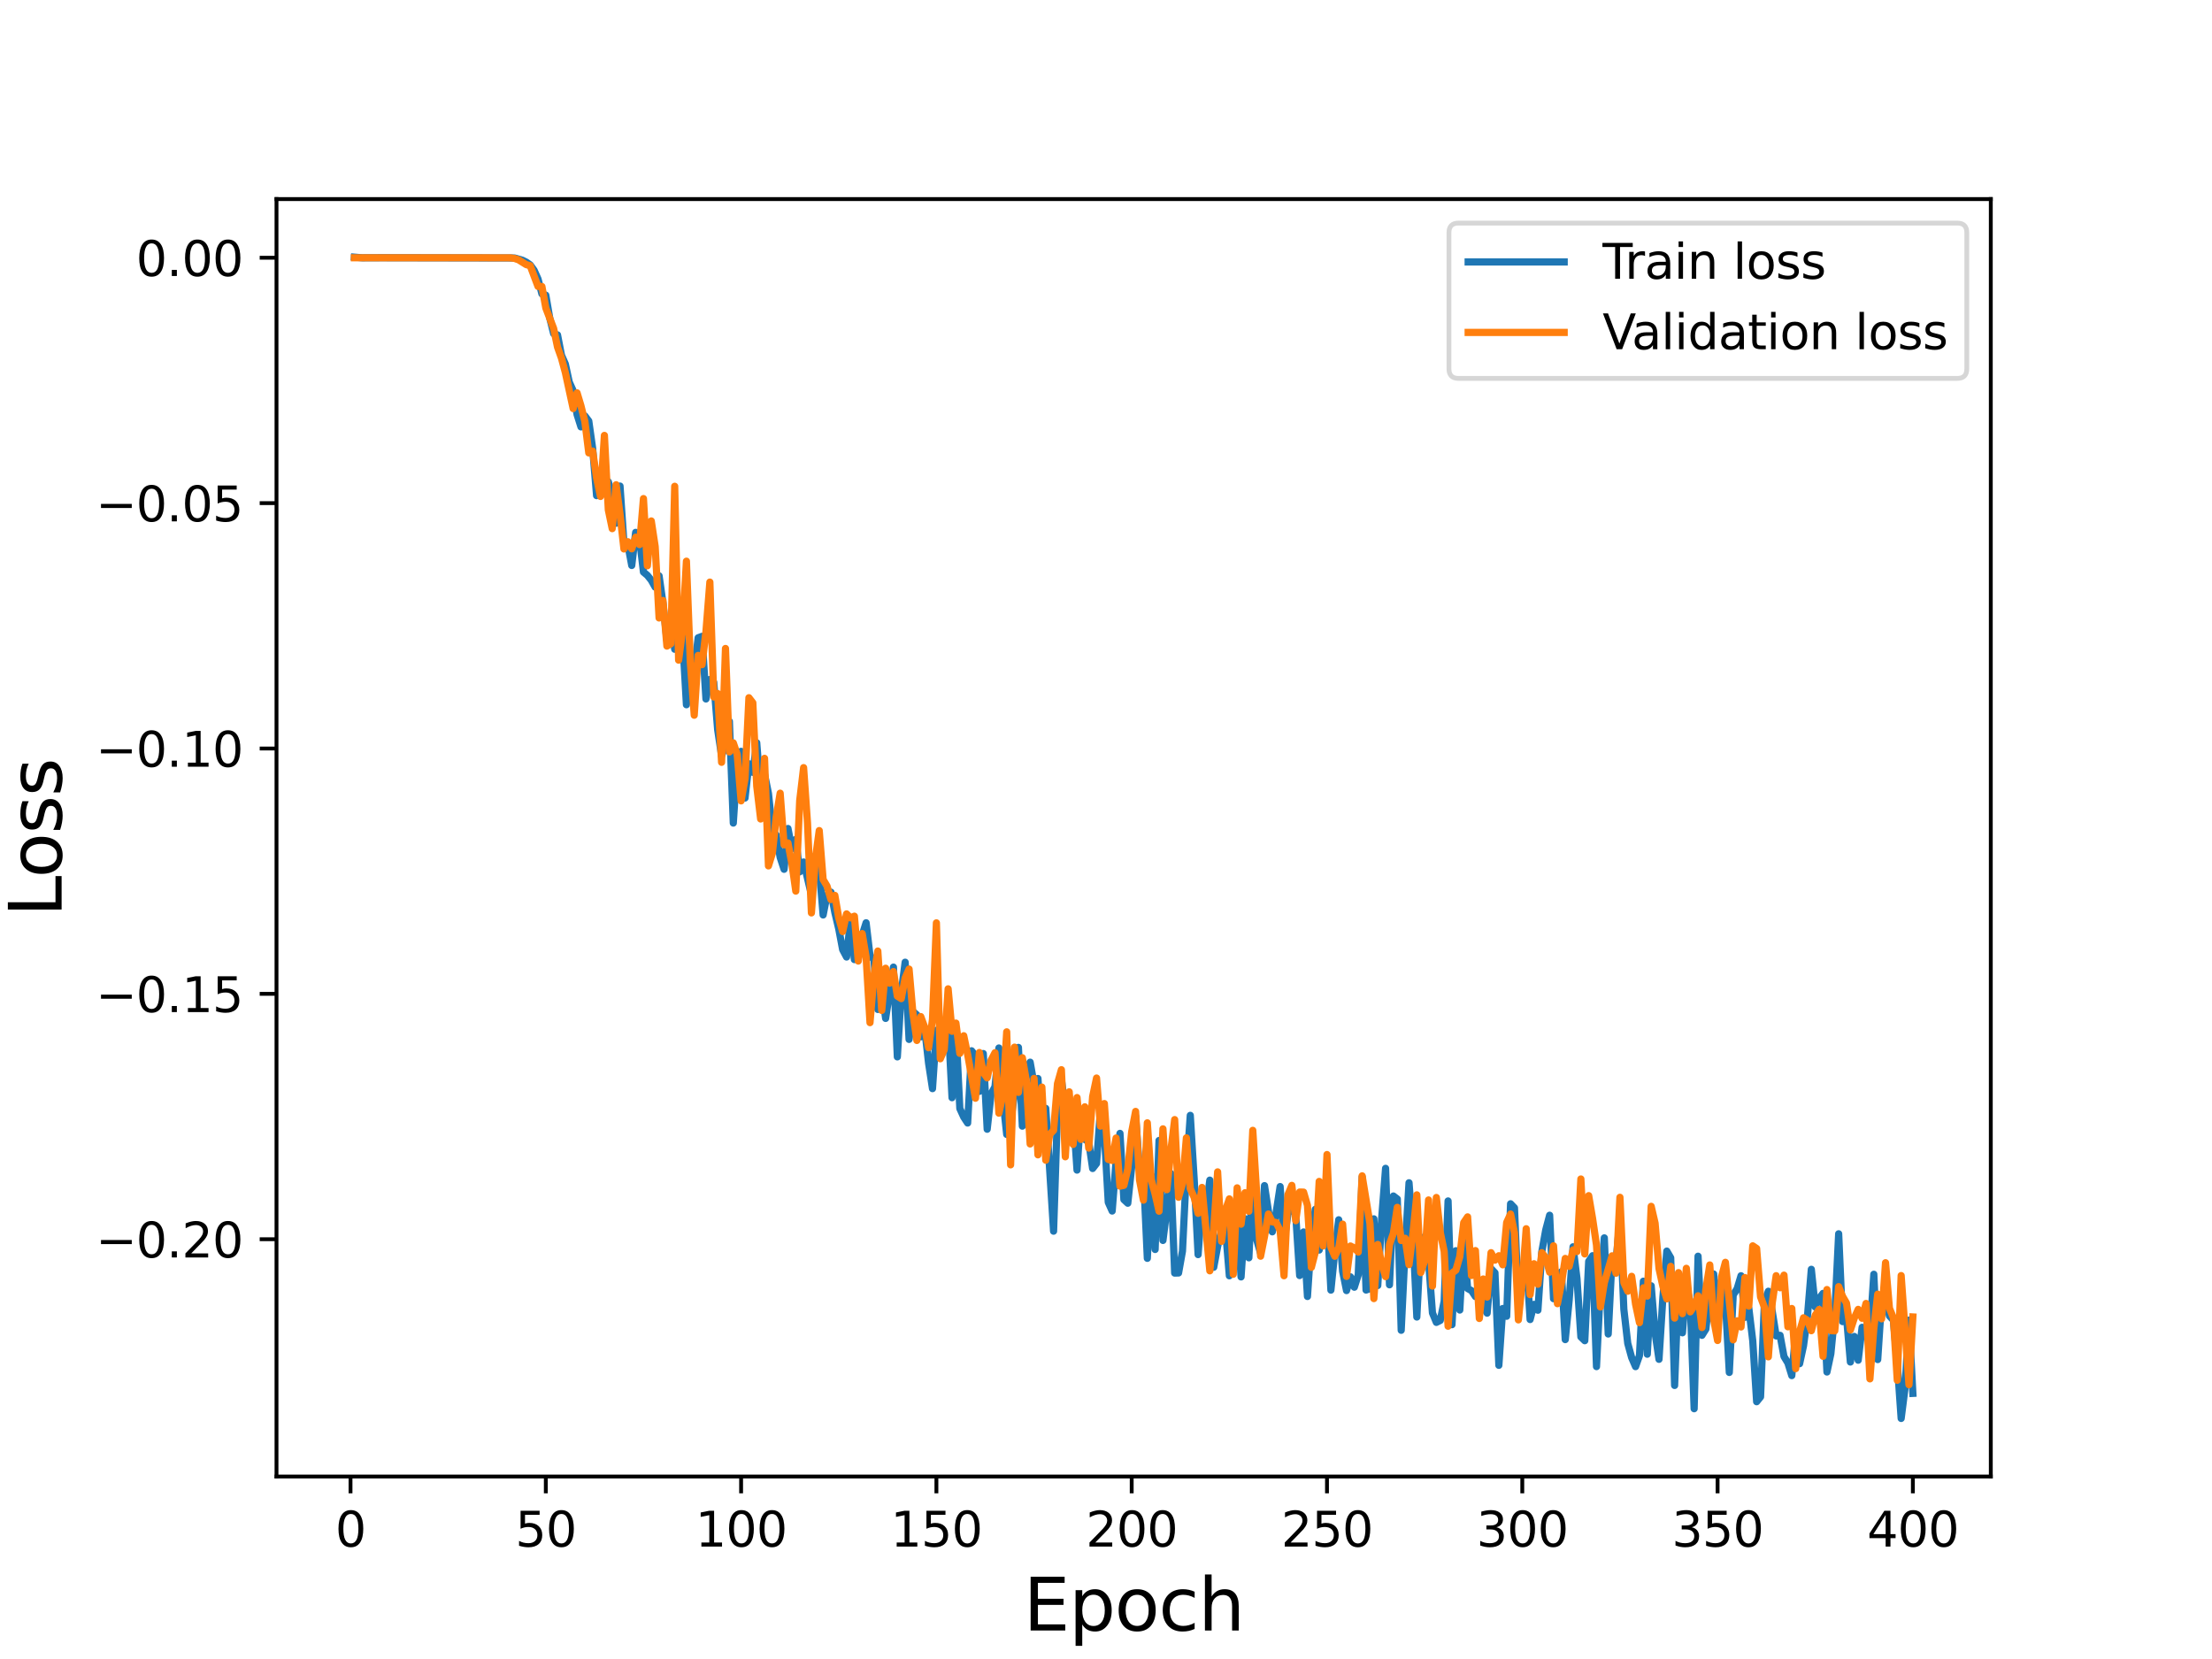 <?xml version="1.0" encoding="utf-8" standalone="no"?>
<!DOCTYPE svg PUBLIC "-//W3C//DTD SVG 1.1//EN"
  "http://www.w3.org/Graphics/SVG/1.1/DTD/svg11.dtd">
<svg height="345.6pt" version="1.1" viewBox="0 0 460.8 345.6" width="460.8pt" xmlns="http://www.w3.org/2000/svg" xmlns:xlink="http://www.w3.org/1999/xlink">
 <defs>
  <style type="text/css">*{stroke-linecap:butt;stroke-linejoin:round;}</style>
 </defs>
 <g id="figure_1">
  <g id="patch_1">
   <path d="M 0 345.6 
L 460.8 345.6 
L 460.8 0 
L 0 0 
z
" style="fill:#ffffff;"/>
  </g>
  <g id="axes_1">
   <g id="patch_2">
    <path d="M 57.6 307.584 
L 414.72 307.584 
L 414.72 41.472 
L 57.6 41.472 
z
" style="fill:#ffffff;"/>
   </g>
   <g id="matplotlib.axis_1">
    <g id="xtick_1">
     <g id="line2d_1">
      <defs>
       <path d="M 0 0 
L 0 3.5 
" id="m8d04abd53a" style="stroke:#000000;stroke-width:0.8;"/>
      </defs>
      <g>
       <use style="stroke:#000000;stroke-width:0.8;" x="73.019" xlink:href="#m8d04abd53a" y="307.584"/>
      </g>
     </g>
     <g id="text_1">
      <!-- 0 -->
      <g transform="translate(69.838 322.182)scale(0.1 -0.1)">
       <defs>
        <path d="M 2034 4250 
Q 1547 4250 1301 3770 
Q 1056 3291 1056 2328 
Q 1056 1369 1301 889 
Q 1547 409 2034 409 
Q 2525 409 2770 889 
Q 3016 1369 3016 2328 
Q 3016 3291 2770 3770 
Q 2525 4250 2034 4250 
z
M 2034 4750 
Q 2819 4750 3233 4129 
Q 3647 3509 3647 2328 
Q 3647 1150 3233 529 
Q 2819 -91 2034 -91 
Q 1250 -91 836 529 
Q 422 1150 422 2328 
Q 422 3509 836 4129 
Q 1250 4750 2034 4750 
z
" id="DejaVuSans-30" transform="scale(0.016)"/>
       </defs>
       <use xlink:href="#DejaVuSans-30"/>
      </g>
     </g>
    </g>
    <g id="xtick_2">
     <g id="line2d_2">
      <g>
       <use style="stroke:#000000;stroke-width:0.8;" x="113.703" xlink:href="#m8d04abd53a" y="307.584"/>
      </g>
     </g>
     <g id="text_2">
      <!-- 50 -->
      <g transform="translate(107.34 322.182)scale(0.1 -0.1)">
       <defs>
        <path d="M 691 4666 
L 3169 4666 
L 3169 4134 
L 1269 4134 
L 1269 2991 
Q 1406 3038 1543 3061 
Q 1681 3084 1819 3084 
Q 2600 3084 3056 2656 
Q 3513 2228 3513 1497 
Q 3513 744 3044 326 
Q 2575 -91 1722 -91 
Q 1428 -91 1123 -41 
Q 819 9 494 109 
L 494 744 
Q 775 591 1075 516 
Q 1375 441 1709 441 
Q 2250 441 2565 725 
Q 2881 1009 2881 1497 
Q 2881 1984 2565 2268 
Q 2250 2553 1709 2553 
Q 1456 2553 1204 2497 
Q 953 2441 691 2322 
L 691 4666 
z
" id="DejaVuSans-35" transform="scale(0.016)"/>
       </defs>
       <use xlink:href="#DejaVuSans-35"/>
       <use x="63.623" xlink:href="#DejaVuSans-30"/>
      </g>
     </g>
    </g>
    <g id="xtick_3">
     <g id="line2d_3">
      <g>
       <use style="stroke:#000000;stroke-width:0.8;" x="154.386" xlink:href="#m8d04abd53a" y="307.584"/>
      </g>
     </g>
     <g id="text_3">
      <!-- 100 -->
      <g transform="translate(144.842 322.182)scale(0.1 -0.1)">
       <defs>
        <path d="M 794 531 
L 1825 531 
L 1825 4091 
L 703 3866 
L 703 4441 
L 1819 4666 
L 2450 4666 
L 2450 531 
L 3481 531 
L 3481 0 
L 794 0 
L 794 531 
z
" id="DejaVuSans-31" transform="scale(0.016)"/>
       </defs>
       <use xlink:href="#DejaVuSans-31"/>
       <use x="63.623" xlink:href="#DejaVuSans-30"/>
       <use x="127.246" xlink:href="#DejaVuSans-30"/>
      </g>
     </g>
    </g>
    <g id="xtick_4">
     <g id="line2d_4">
      <g>
       <use style="stroke:#000000;stroke-width:0.8;" x="195.07" xlink:href="#m8d04abd53a" y="307.584"/>
      </g>
     </g>
     <g id="text_4">
      <!-- 150 -->
      <g transform="translate(185.526 322.182)scale(0.1 -0.1)">
       <use xlink:href="#DejaVuSans-31"/>
       <use x="63.623" xlink:href="#DejaVuSans-35"/>
       <use x="127.246" xlink:href="#DejaVuSans-30"/>
      </g>
     </g>
    </g>
    <g id="xtick_5">
     <g id="line2d_5">
      <g>
       <use style="stroke:#000000;stroke-width:0.8;" x="235.753" xlink:href="#m8d04abd53a" y="307.584"/>
      </g>
     </g>
     <g id="text_5">
      <!-- 200 -->
      <g transform="translate(226.209 322.182)scale(0.1 -0.1)">
       <defs>
        <path d="M 1228 531 
L 3431 531 
L 3431 0 
L 469 0 
L 469 531 
Q 828 903 1448 1529 
Q 2069 2156 2228 2338 
Q 2531 2678 2651 2914 
Q 2772 3150 2772 3378 
Q 2772 3750 2511 3984 
Q 2250 4219 1831 4219 
Q 1534 4219 1204 4116 
Q 875 4013 500 3803 
L 500 4441 
Q 881 4594 1212 4672 
Q 1544 4750 1819 4750 
Q 2544 4750 2975 4387 
Q 3406 4025 3406 3419 
Q 3406 3131 3298 2873 
Q 3191 2616 2906 2266 
Q 2828 2175 2409 1742 
Q 1991 1309 1228 531 
z
" id="DejaVuSans-32" transform="scale(0.016)"/>
       </defs>
       <use xlink:href="#DejaVuSans-32"/>
       <use x="63.623" xlink:href="#DejaVuSans-30"/>
       <use x="127.246" xlink:href="#DejaVuSans-30"/>
      </g>
     </g>
    </g>
    <g id="xtick_6">
     <g id="line2d_6">
      <g>
       <use style="stroke:#000000;stroke-width:0.8;" x="276.437" xlink:href="#m8d04abd53a" y="307.584"/>
      </g>
     </g>
     <g id="text_6">
      <!-- 250 -->
      <g transform="translate(266.893 322.182)scale(0.1 -0.1)">
       <use xlink:href="#DejaVuSans-32"/>
       <use x="63.623" xlink:href="#DejaVuSans-35"/>
       <use x="127.246" xlink:href="#DejaVuSans-30"/>
      </g>
     </g>
    </g>
    <g id="xtick_7">
     <g id="line2d_7">
      <g>
       <use style="stroke:#000000;stroke-width:0.8;" x="317.12" xlink:href="#m8d04abd53a" y="307.584"/>
      </g>
     </g>
     <g id="text_7">
      <!-- 300 -->
      <g transform="translate(307.576 322.182)scale(0.1 -0.1)">
       <defs>
        <path d="M 2597 2516 
Q 3050 2419 3304 2112 
Q 3559 1806 3559 1356 
Q 3559 666 3084 287 
Q 2609 -91 1734 -91 
Q 1441 -91 1130 -33 
Q 819 25 488 141 
L 488 750 
Q 750 597 1062 519 
Q 1375 441 1716 441 
Q 2309 441 2620 675 
Q 2931 909 2931 1356 
Q 2931 1769 2642 2001 
Q 2353 2234 1838 2234 
L 1294 2234 
L 1294 2753 
L 1863 2753 
Q 2328 2753 2575 2939 
Q 2822 3125 2822 3475 
Q 2822 3834 2567 4026 
Q 2313 4219 1838 4219 
Q 1578 4219 1281 4162 
Q 984 4106 628 3988 
L 628 4550 
Q 988 4650 1302 4700 
Q 1616 4750 1894 4750 
Q 2613 4750 3031 4423 
Q 3450 4097 3450 3541 
Q 3450 3153 3228 2886 
Q 3006 2619 2597 2516 
z
" id="DejaVuSans-33" transform="scale(0.016)"/>
       </defs>
       <use xlink:href="#DejaVuSans-33"/>
       <use x="63.623" xlink:href="#DejaVuSans-30"/>
       <use x="127.246" xlink:href="#DejaVuSans-30"/>
      </g>
     </g>
    </g>
    <g id="xtick_8">
     <g id="line2d_8">
      <g>
       <use style="stroke:#000000;stroke-width:0.8;" x="357.804" xlink:href="#m8d04abd53a" y="307.584"/>
      </g>
     </g>
     <g id="text_8">
      <!-- 350 -->
      <g transform="translate(348.26 322.182)scale(0.1 -0.1)">
       <use xlink:href="#DejaVuSans-33"/>
       <use x="63.623" xlink:href="#DejaVuSans-35"/>
       <use x="127.246" xlink:href="#DejaVuSans-30"/>
      </g>
     </g>
    </g>
    <g id="xtick_9">
     <g id="line2d_9">
      <g>
       <use style="stroke:#000000;stroke-width:0.8;" x="398.487" xlink:href="#m8d04abd53a" y="307.584"/>
      </g>
     </g>
     <g id="text_9">
      <!-- 400 -->
      <g transform="translate(388.944 322.182)scale(0.1 -0.1)">
       <defs>
        <path d="M 2419 4116 
L 825 1625 
L 2419 1625 
L 2419 4116 
z
M 2253 4666 
L 3047 4666 
L 3047 1625 
L 3713 1625 
L 3713 1100 
L 3047 1100 
L 3047 0 
L 2419 0 
L 2419 1100 
L 313 1100 
L 313 1709 
L 2253 4666 
z
" id="DejaVuSans-34" transform="scale(0.016)"/>
       </defs>
       <use xlink:href="#DejaVuSans-34"/>
       <use x="63.623" xlink:href="#DejaVuSans-30"/>
       <use x="127.246" xlink:href="#DejaVuSans-30"/>
      </g>
     </g>
    </g>
    <g id="text_10">
     <!-- Epoch -->
     <g transform="translate(213.194 339.66)scale(0.15 -0.15)">
      <defs>
       <path d="M 628 4666 
L 3578 4666 
L 3578 4134 
L 1259 4134 
L 1259 2753 
L 3481 2753 
L 3481 2222 
L 1259 2222 
L 1259 531 
L 3634 531 
L 3634 0 
L 628 0 
L 628 4666 
z
" id="DejaVuSans-45" transform="scale(0.016)"/>
       <path d="M 1159 525 
L 1159 -1331 
L 581 -1331 
L 581 3500 
L 1159 3500 
L 1159 2969 
Q 1341 3281 1617 3432 
Q 1894 3584 2278 3584 
Q 2916 3584 3314 3078 
Q 3713 2572 3713 1747 
Q 3713 922 3314 415 
Q 2916 -91 2278 -91 
Q 1894 -91 1617 61 
Q 1341 213 1159 525 
z
M 3116 1747 
Q 3116 2381 2855 2742 
Q 2594 3103 2138 3103 
Q 1681 3103 1420 2742 
Q 1159 2381 1159 1747 
Q 1159 1113 1420 752 
Q 1681 391 2138 391 
Q 2594 391 2855 752 
Q 3116 1113 3116 1747 
z
" id="DejaVuSans-70" transform="scale(0.016)"/>
       <path d="M 1959 3097 
Q 1497 3097 1228 2736 
Q 959 2375 959 1747 
Q 959 1119 1226 758 
Q 1494 397 1959 397 
Q 2419 397 2687 759 
Q 2956 1122 2956 1747 
Q 2956 2369 2687 2733 
Q 2419 3097 1959 3097 
z
M 1959 3584 
Q 2709 3584 3137 3096 
Q 3566 2609 3566 1747 
Q 3566 888 3137 398 
Q 2709 -91 1959 -91 
Q 1206 -91 779 398 
Q 353 888 353 1747 
Q 353 2609 779 3096 
Q 1206 3584 1959 3584 
z
" id="DejaVuSans-6f" transform="scale(0.016)"/>
       <path d="M 3122 3366 
L 3122 2828 
Q 2878 2963 2633 3030 
Q 2388 3097 2138 3097 
Q 1578 3097 1268 2742 
Q 959 2388 959 1747 
Q 959 1106 1268 751 
Q 1578 397 2138 397 
Q 2388 397 2633 464 
Q 2878 531 3122 666 
L 3122 134 
Q 2881 22 2623 -34 
Q 2366 -91 2075 -91 
Q 1284 -91 818 406 
Q 353 903 353 1747 
Q 353 2603 823 3093 
Q 1294 3584 2113 3584 
Q 2378 3584 2631 3529 
Q 2884 3475 3122 3366 
z
" id="DejaVuSans-63" transform="scale(0.016)"/>
       <path d="M 3513 2113 
L 3513 0 
L 2938 0 
L 2938 2094 
Q 2938 2591 2744 2837 
Q 2550 3084 2163 3084 
Q 1697 3084 1428 2787 
Q 1159 2491 1159 1978 
L 1159 0 
L 581 0 
L 581 4863 
L 1159 4863 
L 1159 2956 
Q 1366 3272 1645 3428 
Q 1925 3584 2291 3584 
Q 2894 3584 3203 3211 
Q 3513 2838 3513 2113 
z
" id="DejaVuSans-68" transform="scale(0.016)"/>
      </defs>
      <use xlink:href="#DejaVuSans-45"/>
      <use x="63.184" xlink:href="#DejaVuSans-70"/>
      <use x="126.66" xlink:href="#DejaVuSans-6f"/>
      <use x="187.842" xlink:href="#DejaVuSans-63"/>
      <use x="242.822" xlink:href="#DejaVuSans-68"/>
     </g>
    </g>
   </g>
   <g id="matplotlib.axis_2">
    <g id="ytick_1">
     <g id="line2d_10">
      <defs>
       <path d="M 0 0 
L -3.5 0 
" id="m7dd16be749" style="stroke:#000000;stroke-width:0.8;"/>
      </defs>
      <g>
       <use style="stroke:#000000;stroke-width:0.8;" x="57.6" xlink:href="#m7dd16be749" y="258.153"/>
      </g>
     </g>
     <g id="text_11">
      <!-- −0.20 -->
      <g transform="translate(19.955 261.953)scale(0.1 -0.1)">
       <defs>
        <path d="M 678 2272 
L 4684 2272 
L 4684 1741 
L 678 1741 
L 678 2272 
z
" id="DejaVuSans-2212" transform="scale(0.016)"/>
        <path d="M 684 794 
L 1344 794 
L 1344 0 
L 684 0 
L 684 794 
z
" id="DejaVuSans-2e" transform="scale(0.016)"/>
       </defs>
       <use xlink:href="#DejaVuSans-2212"/>
       <use x="83.789" xlink:href="#DejaVuSans-30"/>
       <use x="147.412" xlink:href="#DejaVuSans-2e"/>
       <use x="179.199" xlink:href="#DejaVuSans-32"/>
       <use x="242.822" xlink:href="#DejaVuSans-30"/>
      </g>
     </g>
    </g>
    <g id="ytick_2">
     <g id="line2d_11">
      <g>
       <use style="stroke:#000000;stroke-width:0.8;" x="57.6" xlink:href="#m7dd16be749" y="207.039"/>
      </g>
     </g>
     <g id="text_12">
      <!-- −0.15 -->
      <g transform="translate(19.955 210.838)scale(0.1 -0.1)">
       <use xlink:href="#DejaVuSans-2212"/>
       <use x="83.789" xlink:href="#DejaVuSans-30"/>
       <use x="147.412" xlink:href="#DejaVuSans-2e"/>
       <use x="179.199" xlink:href="#DejaVuSans-31"/>
       <use x="242.822" xlink:href="#DejaVuSans-35"/>
      </g>
     </g>
    </g>
    <g id="ytick_3">
     <g id="line2d_12">
      <g>
       <use style="stroke:#000000;stroke-width:0.8;" x="57.6" xlink:href="#m7dd16be749" y="155.925"/>
      </g>
     </g>
     <g id="text_13">
      <!-- −0.10 -->
      <g transform="translate(19.955 159.724)scale(0.1 -0.1)">
       <use xlink:href="#DejaVuSans-2212"/>
       <use x="83.789" xlink:href="#DejaVuSans-30"/>
       <use x="147.412" xlink:href="#DejaVuSans-2e"/>
       <use x="179.199" xlink:href="#DejaVuSans-31"/>
       <use x="242.822" xlink:href="#DejaVuSans-30"/>
      </g>
     </g>
    </g>
    <g id="ytick_4">
     <g id="line2d_13">
      <g>
       <use style="stroke:#000000;stroke-width:0.8;" x="57.6" xlink:href="#m7dd16be749" y="104.81"/>
      </g>
     </g>
     <g id="text_14">
      <!-- −0.05 -->
      <g transform="translate(19.955 108.61)scale(0.1 -0.1)">
       <use xlink:href="#DejaVuSans-2212"/>
       <use x="83.789" xlink:href="#DejaVuSans-30"/>
       <use x="147.412" xlink:href="#DejaVuSans-2e"/>
       <use x="179.199" xlink:href="#DejaVuSans-30"/>
       <use x="242.822" xlink:href="#DejaVuSans-35"/>
      </g>
     </g>
    </g>
    <g id="ytick_5">
     <g id="line2d_14">
      <g>
       <use style="stroke:#000000;stroke-width:0.8;" x="57.6" xlink:href="#m7dd16be749" y="53.696"/>
      </g>
     </g>
     <g id="text_15">
      <!-- 0.00 -->
      <g transform="translate(28.334 57.495)scale(0.1 -0.1)">
       <use xlink:href="#DejaVuSans-30"/>
       <use x="63.623" xlink:href="#DejaVuSans-2e"/>
       <use x="95.41" xlink:href="#DejaVuSans-30"/>
       <use x="159.033" xlink:href="#DejaVuSans-30"/>
      </g>
     </g>
    </g>
    <g id="text_16">
     <!-- Loss -->
     <g transform="translate(12.835 190.979)rotate(-90)scale(0.15 -0.15)">
      <defs>
       <path d="M 628 4666 
L 1259 4666 
L 1259 531 
L 3531 531 
L 3531 0 
L 628 0 
L 628 4666 
z
" id="DejaVuSans-4c" transform="scale(0.016)"/>
       <path d="M 2834 3397 
L 2834 2853 
Q 2591 2978 2328 3040 
Q 2066 3103 1784 3103 
Q 1356 3103 1142 2972 
Q 928 2841 928 2578 
Q 928 2378 1081 2264 
Q 1234 2150 1697 2047 
L 1894 2003 
Q 2506 1872 2764 1633 
Q 3022 1394 3022 966 
Q 3022 478 2636 193 
Q 2250 -91 1575 -91 
Q 1294 -91 989 -36 
Q 684 19 347 128 
L 347 722 
Q 666 556 975 473 
Q 1284 391 1588 391 
Q 1994 391 2212 530 
Q 2431 669 2431 922 
Q 2431 1156 2273 1281 
Q 2116 1406 1581 1522 
L 1381 1569 
Q 847 1681 609 1914 
Q 372 2147 372 2553 
Q 372 3047 722 3315 
Q 1072 3584 1716 3584 
Q 2034 3584 2315 3537 
Q 2597 3491 2834 3397 
z
" id="DejaVuSans-73" transform="scale(0.016)"/>
      </defs>
      <use xlink:href="#DejaVuSans-4c"/>
      <use x="53.963" xlink:href="#DejaVuSans-6f"/>
      <use x="115.145" xlink:href="#DejaVuSans-73"/>
      <use x="167.244" xlink:href="#DejaVuSans-73"/>
     </g>
    </g>
   </g>
   <g id="line2d_15">
    <path clip-path="url(#p97954e1404)" d="M 73.833 53.568 
L 75.46 53.706 
L 79.528 53.69 
L 107.193 53.743 
L 108.821 54.208 
L 109.634 54.609 
L 110.448 55.182 
L 111.262 56.308 
L 112.075 58.114 
L 112.889 61.216 
L 113.703 61.489 
L 114.516 66.233 
L 115.33 69.497 
L 116.144 69.773 
L 116.957 73.983 
L 117.771 75.835 
L 118.585 79.584 
L 119.398 81.4 
L 120.212 86.358 
L 121.026 88.931 
L 121.839 86.638 
L 122.653 87.708 
L 123.467 93.455 
L 124.28 103.249 
L 125.094 99.576 
L 125.908 99.862 
L 126.721 100.354 
L 127.535 103.143 
L 128.349 108.996 
L 129.162 101.256 
L 129.976 113.119 
L 130.79 113.458 
L 131.603 117.798 
L 132.417 110.905 
L 133.231 112.312 
L 134.044 119.168 
L 134.858 119.851 
L 135.672 120.865 
L 136.485 122.311 
L 137.299 119.955 
L 138.113 125.655 
L 138.926 133.347 
L 139.74 129.067 
L 140.554 135.251 
L 141.367 128.589 
L 142.181 132.665 
L 142.995 146.811 
L 143.808 138.943 
L 144.622 139.651 
L 145.436 132.864 
L 146.249 132.564 
L 147.063 145.607 
L 147.877 141.541 
L 148.69 142.16 
L 149.504 152.015 
L 150.318 157.421 
L 151.131 155.401 
L 151.945 150.275 
L 152.759 171.459 
L 153.572 159.066 
L 154.386 156.517 
L 155.2 166.244 
L 156.013 159.102 
L 156.827 160.895 
L 157.641 154.735 
L 158.454 165.071 
L 159.268 161.295 
L 160.082 165.28 
L 160.895 172.972 
L 161.709 173.969 
L 162.523 178.61 
L 163.336 181.088 
L 164.15 172.591 
L 164.964 176.797 
L 165.777 174.858 
L 166.591 181.618 
L 167.405 179.569 
L 169.032 186.393 
L 169.846 178.284 
L 170.66 180.972 
L 171.473 190.604 
L 172.287 186.465 
L 173.101 185.848 
L 173.914 190.102 
L 174.728 193.52 
L 175.542 197.836 
L 176.355 199.364 
L 177.169 191.711 
L 177.983 199.899 
L 180.424 192.23 
L 181.237 199.105 
L 182.051 199.875 
L 182.865 210.286 
L 183.678 206.031 
L 184.492 212.154 
L 186.119 201.466 
L 186.933 220.167 
L 187.747 206.8 
L 188.56 200.445 
L 189.374 216.527 
L 190.188 210.715 
L 191.001 211.417 
L 191.815 215.989 
L 192.629 214.301 
L 193.442 221.5 
L 194.256 226.784 
L 195.07 214.631 
L 195.883 215.536 
L 197.511 212.733 
L 198.324 228.67 
L 199.138 214.529 
L 199.952 230.935 
L 200.765 232.712 
L 201.579 233.948 
L 202.393 218.896 
L 203.206 219.905 
L 204.02 227.356 
L 204.834 219.471 
L 205.647 235.24 
L 206.461 227.92 
L 207.275 226.365 
L 208.088 218.317 
L 208.902 228.815 
L 209.716 236.323 
L 210.529 234.004 
L 211.343 227.62 
L 212.157 218.198 
L 212.97 234.6 
L 213.784 222.755 
L 214.598 221.273 
L 215.411 225.857 
L 216.225 224.669 
L 217.039 238.404 
L 217.852 230.896 
L 219.48 256.479 
L 220.293 231.581 
L 221.107 224.823 
L 221.921 230.995 
L 222.734 231.463 
L 223.548 231.72 
L 224.362 243.754 
L 225.175 231.567 
L 225.989 237.355 
L 226.803 237.905 
L 227.616 243.419 
L 228.43 242.366 
L 229.244 231.21 
L 230.057 236.189 
L 230.871 250.469 
L 231.685 252.281 
L 232.498 241.794 
L 233.312 236.103 
L 234.126 249.895 
L 234.939 250.651 
L 235.753 243.021 
L 236.567 232.522 
L 237.381 243.699 
L 238.194 244.442 
L 239.008 262.134 
L 239.822 244.914 
L 240.635 260.29 
L 241.449 237.582 
L 242.263 258.405 
L 243.076 251.975 
L 243.89 244.448 
L 244.704 265.205 
L 245.517 265.181 
L 246.331 260.625 
L 247.145 244.045 
L 247.958 232.348 
L 248.772 245.665 
L 249.586 261.359 
L 250.399 250.207 
L 251.213 252.037 
L 252.027 245.846 
L 252.84 263.995 
L 253.654 259.686 
L 254.468 256.272 
L 255.281 255.946 
L 256.095 265.771 
L 256.909 256.24 
L 257.722 252.973 
L 258.536 266.005 
L 259.35 253.876 
L 260.163 262.026 
L 260.977 244.601 
L 261.791 258.241 
L 262.604 261.082 
L 263.418 246.989 
L 264.232 252.245 
L 265.045 256.61 
L 265.859 252.482 
L 266.673 247.182 
L 267.486 258.817 
L 268.3 252.852 
L 269.114 251.365 
L 269.927 253.134 
L 270.741 265.718 
L 271.555 256.639 
L 272.368 270.08 
L 273.182 257.855 
L 273.996 251.922 
L 274.809 260.41 
L 275.623 257.087 
L 276.437 252.753 
L 277.25 268.756 
L 278.064 260.718 
L 278.878 254.103 
L 279.691 264.834 
L 280.505 268.854 
L 281.319 265.983 
L 282.132 268.148 
L 282.946 265.57 
L 283.76 245.18 
L 284.573 268.74 
L 285.387 268.454 
L 286.201 253.909 
L 287.014 267.801 
L 287.828 253.798 
L 288.642 243.386 
L 289.455 267.649 
L 290.269 249.151 
L 291.083 249.776 
L 291.896 277.125 
L 292.71 260.194 
L 293.524 246.391 
L 294.337 257.06 
L 295.151 274.36 
L 295.965 258.15 
L 296.778 257.625 
L 297.592 262.636 
L 298.406 273.512 
L 299.219 275.478 
L 300.033 275.071 
L 300.847 271.062 
L 301.66 250.18 
L 302.474 275.955 
L 303.288 260.551 
L 304.101 272.905 
L 304.915 258.146 
L 305.729 268.418 
L 306.543 268.863 
L 307.356 270.091 
L 308.17 269.355 
L 308.984 272.209 
L 309.797 273.558 
L 310.611 264.28 
L 311.425 265.141 
L 312.238 284.423 
L 313.052 272.583 
L 313.866 274.2 
L 314.679 250.772 
L 315.493 251.62 
L 316.307 271.225 
L 317.12 267.802 
L 317.934 261.67 
L 318.748 274.883 
L 319.561 271.726 
L 320.375 272.942 
L 321.189 260.743 
L 322.002 256.233 
L 322.816 253.156 
L 323.63 270.543 
L 324.443 268.453 
L 325.257 264.935 
L 326.071 279.064 
L 326.884 270.855 
L 327.698 259.728 
L 328.512 266.362 
L 329.325 278.5 
L 330.139 279.293 
L 330.953 262.769 
L 331.766 261.584 
L 332.58 284.687 
L 333.394 267.978 
L 334.207 257.871 
L 335.021 277.897 
L 335.835 261.737 
L 336.648 262.649 
L 337.462 254.11 
L 338.276 272.732 
L 339.089 279.847 
L 339.903 282.814 
L 340.717 284.696 
L 341.53 282.397 
L 342.344 266.899 
L 343.158 282.11 
L 343.971 267.852 
L 344.785 277.694 
L 345.599 283.171 
L 346.412 270.224 
L 347.226 260.625 
L 348.04 262.028 
L 348.853 288.616 
L 349.667 267.236 
L 350.481 277.645 
L 351.294 267.552 
L 352.108 271.512 
L 352.922 293.462 
L 353.735 261.688 
L 354.549 278.174 
L 355.363 276.87 
L 356.176 269.264 
L 356.99 265.397 
L 357.804 275.57 
L 358.617 266.75 
L 359.431 271.196 
L 360.245 285.904 
L 361.058 269.77 
L 361.872 268.47 
L 362.686 265.762 
L 363.499 274.428 
L 364.313 272.539 
L 365.127 279.278 
L 365.94 292.002 
L 366.754 290.989 
L 367.568 271.19 
L 368.381 268.989 
L 369.195 273.217 
L 370.009 278.3 
L 370.822 278.173 
L 371.636 282.588 
L 372.45 283.93 
L 373.263 286.565 
L 374.077 277.575 
L 374.891 284.084 
L 375.704 280.348 
L 376.518 274.296 
L 377.332 264.421 
L 378.146 272.271 
L 378.959 270.477 
L 379.773 269.433 
L 380.587 285.815 
L 381.4 282.009 
L 382.214 273.673 
L 383.028 257.022 
L 383.841 275.311 
L 384.655 274.301 
L 385.469 283.734 
L 386.282 278.406 
L 387.096 283.357 
L 387.91 276.506 
L 388.723 276.781 
L 389.537 277.648 
L 390.351 265.451 
L 391.164 283.22 
L 391.978 270.807 
L 392.792 270.29 
L 393.605 274.13 
L 394.419 275.014 
L 395.233 283.923 
L 396.046 295.488 
L 396.86 289.104 
L 397.674 275.006 
L 398.487 290.265 
L 398.487 290.265 
" style="fill:none;stroke:#1f77b4;stroke-linecap:square;stroke-width:1.5;"/>
   </g>
   <g id="line2d_16">
    <path clip-path="url(#p97954e1404)" d="M 73.833 53.699 
L 78.715 53.696 
L 99.057 53.697 
L 106.38 53.718 
L 107.193 53.836 
L 108.007 54.116 
L 109.634 55.126 
L 110.448 55.349 
L 112.075 59.664 
L 112.889 59.681 
L 113.703 64.167 
L 115.33 68.417 
L 116.144 72.315 
L 116.957 74.599 
L 117.771 77.606 
L 119.398 85.112 
L 120.212 81.839 
L 121.026 84.547 
L 121.839 87.815 
L 122.653 94.347 
L 123.467 93.964 
L 124.28 99.558 
L 125.094 103.42 
L 125.908 90.705 
L 126.721 106.208 
L 127.535 110.125 
L 128.349 100.985 
L 129.162 107.149 
L 129.976 114.355 
L 130.79 112.844 
L 131.603 114.326 
L 132.417 111.919 
L 133.231 113.446 
L 134.044 103.866 
L 134.858 117.865 
L 135.672 108.524 
L 136.485 113.864 
L 137.299 128.733 
L 138.113 125.094 
L 138.926 134.592 
L 139.74 134.112 
L 140.554 101.302 
L 141.367 137.524 
L 142.181 131.398 
L 142.995 116.905 
L 143.808 137.895 
L 144.622 148.993 
L 145.436 136.536 
L 146.249 138.456 
L 147.063 131.538 
L 147.877 121.262 
L 148.69 145.193 
L 149.504 144.468 
L 150.318 158.803 
L 151.131 135.085 
L 151.945 156.643 
L 152.759 154.749 
L 153.572 157.155 
L 154.386 166.835 
L 155.2 162.189 
L 156.013 145.347 
L 156.827 146.405 
L 157.641 163.77 
L 158.454 170.608 
L 159.268 157.977 
L 160.082 180.383 
L 160.895 177.759 
L 161.709 170.121 
L 162.523 165.236 
L 163.336 175.988 
L 164.15 175.614 
L 164.964 179.9 
L 165.777 185.633 
L 166.591 166.782 
L 167.405 159.913 
L 168.219 171.45 
L 169.032 190.175 
L 169.846 179.022 
L 170.66 173.026 
L 171.473 183.226 
L 172.287 184.597 
L 173.101 187.382 
L 173.914 186.522 
L 174.728 191.218 
L 175.542 194.066 
L 176.355 190.381 
L 177.169 191.215 
L 177.983 190.857 
L 178.796 200.207 
L 179.61 194.484 
L 180.424 199.352 
L 181.237 213.036 
L 182.051 203.282 
L 182.865 198.119 
L 183.678 210.489 
L 184.492 201.699 
L 185.306 204.806 
L 186.119 202.396 
L 186.933 207.506 
L 187.747 208.025 
L 188.56 203.732 
L 189.374 201.878 
L 190.188 211.136 
L 191.001 216.746 
L 191.815 211.774 
L 192.629 214 
L 193.442 218.262 
L 194.256 212.357 
L 195.07 192.249 
L 195.883 220.558 
L 196.697 218.683 
L 197.511 205.991 
L 198.324 214.837 
L 199.138 213.131 
L 199.952 219.432 
L 200.765 215.767 
L 201.579 219.68 
L 203.206 228.782 
L 204.02 219.255 
L 204.834 223.423 
L 205.647 224.54 
L 206.461 220.868 
L 207.275 219.302 
L 208.088 231.894 
L 208.902 228.182 
L 209.716 214.951 
L 210.529 242.657 
L 211.343 218.143 
L 212.157 227.559 
L 212.97 220.343 
L 213.784 225.027 
L 214.598 238.306 
L 215.411 224.653 
L 216.225 240.572 
L 217.039 226.462 
L 217.852 241.693 
L 218.666 236.32 
L 219.48 235.471 
L 220.293 225.744 
L 221.107 222.841 
L 221.921 240.98 
L 222.734 227.445 
L 223.548 238.405 
L 224.362 228.641 
L 225.175 237.356 
L 225.989 230.567 
L 226.803 239.167 
L 227.616 228.43 
L 228.43 224.577 
L 229.244 234.593 
L 230.057 229.892 
L 230.871 241.527 
L 231.685 241.745 
L 232.498 237.075 
L 233.312 247.098 
L 234.126 246.921 
L 234.939 243.554 
L 235.753 235.752 
L 236.567 231.528 
L 237.381 245.799 
L 238.194 250.012 
L 239.008 233.907 
L 239.822 245.732 
L 240.635 248.767 
L 241.449 252.315 
L 242.263 235.16 
L 243.076 247.827 
L 243.89 239.802 
L 244.704 233.234 
L 245.517 249.416 
L 246.331 246.583 
L 247.145 237.039 
L 247.958 247.628 
L 248.772 249.459 
L 249.586 252.76 
L 250.399 247.361 
L 252.027 264.733 
L 252.84 256.038 
L 253.654 244.122 
L 254.468 258.594 
L 255.281 252.101 
L 256.095 249.749 
L 256.909 265.457 
L 257.722 247.449 
L 258.536 255.022 
L 259.35 248.473 
L 260.163 252.33 
L 260.977 235.471 
L 262.604 261.689 
L 263.418 257.591 
L 264.232 252.905 
L 265.045 254.534 
L 265.859 254.682 
L 266.673 256.334 
L 267.486 265.762 
L 268.3 248.898 
L 269.114 246.938 
L 269.927 254.291 
L 270.741 248.324 
L 271.555 248.34 
L 272.368 251.1 
L 273.182 264.008 
L 273.996 260.851 
L 274.809 246.109 
L 275.623 259.555 
L 276.437 240.513 
L 277.25 259.81 
L 278.064 261.699 
L 278.878 259.99 
L 279.691 255.01 
L 280.505 265.887 
L 281.319 259.563 
L 282.132 259.978 
L 282.946 260.827 
L 283.76 244.95 
L 285.387 254.894 
L 286.201 270.52 
L 287.014 259.243 
L 287.828 263.323 
L 288.642 265.951 
L 289.455 259.244 
L 290.269 256.892 
L 291.083 251.517 
L 291.896 258.418 
L 292.71 257.953 
L 293.524 263.447 
L 294.337 257.032 
L 295.151 248.913 
L 295.965 265.107 
L 296.778 262.601 
L 297.592 249.973 
L 298.406 267.915 
L 299.219 249.46 
L 300.033 256.708 
L 300.847 260.673 
L 301.66 276.277 
L 302.474 265.214 
L 303.288 264.599 
L 304.101 261.771 
L 304.915 254.698 
L 305.729 253.496 
L 306.543 265.71 
L 307.356 260.518 
L 308.17 274.664 
L 308.984 266.438 
L 309.797 270.204 
L 310.611 260.956 
L 311.425 262.517 
L 312.238 261.59 
L 313.052 263.482 
L 313.866 254.663 
L 314.679 252.914 
L 315.493 256.829 
L 316.307 274.954 
L 317.12 266.966 
L 317.934 255.97 
L 318.748 269.693 
L 319.561 263.259 
L 320.375 267.532 
L 321.189 260.953 
L 322.002 261.997 
L 322.816 265.024 
L 323.63 259.52 
L 324.443 271.579 
L 325.257 267.453 
L 326.071 262.154 
L 326.884 263.81 
L 327.698 260.38 
L 328.512 260.722 
L 329.325 245.603 
L 330.139 261.221 
L 330.953 249.073 
L 331.766 253.858 
L 332.58 259.387 
L 333.394 272.263 
L 334.207 267.224 
L 335.835 261.61 
L 336.648 265.237 
L 337.462 249.421 
L 338.276 267.207 
L 339.089 268.991 
L 339.903 265.88 
L 340.717 271.693 
L 341.53 275.535 
L 342.344 268.276 
L 343.158 270 
L 343.971 251.303 
L 344.785 254.81 
L 345.599 264.254 
L 346.412 267.981 
L 347.226 270.571 
L 348.04 263.81 
L 348.853 274.583 
L 349.667 265.11 
L 350.481 273.659 
L 351.294 264.214 
L 352.108 273.286 
L 352.922 272.059 
L 353.735 269.939 
L 354.549 276.547 
L 355.363 268.609 
L 356.176 263.511 
L 356.99 274.897 
L 357.804 279.252 
L 358.617 266.029 
L 359.431 262.964 
L 361.058 279.117 
L 361.872 275.149 
L 362.686 276.432 
L 363.499 266.14 
L 364.313 272.084 
L 365.127 259.532 
L 365.94 260.086 
L 366.754 270.156 
L 367.568 272.346 
L 368.381 282.658 
L 369.195 271.378 
L 370.009 265.748 
L 370.822 268.26 
L 371.636 265.637 
L 372.45 276.397 
L 373.263 272.584 
L 374.077 285.114 
L 374.891 277.443 
L 375.704 274.522 
L 376.518 275.04 
L 377.332 277.212 
L 378.146 273.994 
L 378.959 272.779 
L 379.773 282.547 
L 380.587 268.636 
L 381.4 277.191 
L 382.214 277.24 
L 383.028 268.029 
L 383.841 270.065 
L 384.655 271.449 
L 385.469 277.058 
L 386.282 274.581 
L 387.096 272.764 
L 387.91 274.621 
L 388.723 271.534 
L 389.537 287.243 
L 390.351 276.7 
L 391.164 269.596 
L 391.978 274.735 
L 392.792 263.049 
L 393.605 272.522 
L 394.419 274.521 
L 395.233 287.531 
L 396.046 265.725 
L 397.674 288.458 
L 398.487 274.343 
L 398.487 274.343 
" style="fill:none;stroke:#ff7f0e;stroke-linecap:square;stroke-width:1.5;"/>
   </g>
   <g id="patch_3">
    <path d="M 57.6 307.584 
L 57.6 41.472 
" style="fill:none;stroke:#000000;stroke-linecap:square;stroke-linejoin:miter;stroke-width:0.8;"/>
   </g>
   <g id="patch_4">
    <path d="M 414.72 307.584 
L 414.72 41.472 
" style="fill:none;stroke:#000000;stroke-linecap:square;stroke-linejoin:miter;stroke-width:0.8;"/>
   </g>
   <g id="patch_5">
    <path d="M 57.6 307.584 
L 414.72 307.584 
" style="fill:none;stroke:#000000;stroke-linecap:square;stroke-linejoin:miter;stroke-width:0.8;"/>
   </g>
   <g id="patch_6">
    <path d="M 57.6 41.472 
L 414.72 41.472 
" style="fill:none;stroke:#000000;stroke-linecap:square;stroke-linejoin:miter;stroke-width:0.8;"/>
   </g>
   <g id="legend_1">
    <g id="patch_7">
     <path d="M 303.845 78.828 
L 407.72 78.828 
Q 409.72 78.828 409.72 76.828 
L 409.72 48.472 
Q 409.72 46.472 407.72 46.472 
L 303.845 46.472 
Q 301.845 46.472 301.845 48.472 
L 301.845 76.828 
Q 301.845 78.828 303.845 78.828 
z
" style="fill:#ffffff;opacity:0.8;stroke:#cccccc;stroke-linejoin:miter;"/>
    </g>
    <g id="line2d_17">
     <path d="M 305.845 54.57 
L 325.845 54.57 
" style="fill:none;stroke:#1f77b4;stroke-linecap:square;stroke-width:1.5;"/>
    </g>
    <g id="line2d_18"/>
    <g id="text_17">
     <!-- Train loss -->
     <g transform="translate(333.845 58.07)scale(0.1 -0.1)">
      <defs>
       <path d="M -19 4666 
L 3928 4666 
L 3928 4134 
L 2272 4134 
L 2272 0 
L 1638 0 
L 1638 4134 
L -19 4134 
L -19 4666 
z
" id="DejaVuSans-54" transform="scale(0.016)"/>
       <path d="M 2631 2963 
Q 2534 3019 2420 3045 
Q 2306 3072 2169 3072 
Q 1681 3072 1420 2755 
Q 1159 2438 1159 1844 
L 1159 0 
L 581 0 
L 581 3500 
L 1159 3500 
L 1159 2956 
Q 1341 3275 1631 3429 
Q 1922 3584 2338 3584 
Q 2397 3584 2469 3576 
Q 2541 3569 2628 3553 
L 2631 2963 
z
" id="DejaVuSans-72" transform="scale(0.016)"/>
       <path d="M 2194 1759 
Q 1497 1759 1228 1600 
Q 959 1441 959 1056 
Q 959 750 1161 570 
Q 1363 391 1709 391 
Q 2188 391 2477 730 
Q 2766 1069 2766 1631 
L 2766 1759 
L 2194 1759 
z
M 3341 1997 
L 3341 0 
L 2766 0 
L 2766 531 
Q 2569 213 2275 61 
Q 1981 -91 1556 -91 
Q 1019 -91 701 211 
Q 384 513 384 1019 
Q 384 1609 779 1909 
Q 1175 2209 1959 2209 
L 2766 2209 
L 2766 2266 
Q 2766 2663 2505 2880 
Q 2244 3097 1772 3097 
Q 1472 3097 1187 3025 
Q 903 2953 641 2809 
L 641 3341 
Q 956 3463 1253 3523 
Q 1550 3584 1831 3584 
Q 2591 3584 2966 3190 
Q 3341 2797 3341 1997 
z
" id="DejaVuSans-61" transform="scale(0.016)"/>
       <path d="M 603 3500 
L 1178 3500 
L 1178 0 
L 603 0 
L 603 3500 
z
M 603 4863 
L 1178 4863 
L 1178 4134 
L 603 4134 
L 603 4863 
z
" id="DejaVuSans-69" transform="scale(0.016)"/>
       <path d="M 3513 2113 
L 3513 0 
L 2938 0 
L 2938 2094 
Q 2938 2591 2744 2837 
Q 2550 3084 2163 3084 
Q 1697 3084 1428 2787 
Q 1159 2491 1159 1978 
L 1159 0 
L 581 0 
L 581 3500 
L 1159 3500 
L 1159 2956 
Q 1366 3272 1645 3428 
Q 1925 3584 2291 3584 
Q 2894 3584 3203 3211 
Q 3513 2838 3513 2113 
z
" id="DejaVuSans-6e" transform="scale(0.016)"/>
       <path id="DejaVuSans-20" transform="scale(0.016)"/>
       <path d="M 603 4863 
L 1178 4863 
L 1178 0 
L 603 0 
L 603 4863 
z
" id="DejaVuSans-6c" transform="scale(0.016)"/>
      </defs>
      <use xlink:href="#DejaVuSans-54"/>
      <use x="46.334" xlink:href="#DejaVuSans-72"/>
      <use x="87.447" xlink:href="#DejaVuSans-61"/>
      <use x="148.727" xlink:href="#DejaVuSans-69"/>
      <use x="176.51" xlink:href="#DejaVuSans-6e"/>
      <use x="239.889" xlink:href="#DejaVuSans-20"/>
      <use x="271.676" xlink:href="#DejaVuSans-6c"/>
      <use x="299.459" xlink:href="#DejaVuSans-6f"/>
      <use x="360.641" xlink:href="#DejaVuSans-73"/>
      <use x="412.74" xlink:href="#DejaVuSans-73"/>
     </g>
    </g>
    <g id="line2d_19">
     <path d="M 305.845 69.249 
L 325.845 69.249 
" style="fill:none;stroke:#ff7f0e;stroke-linecap:square;stroke-width:1.5;"/>
    </g>
    <g id="line2d_20"/>
    <g id="text_18">
     <!-- Validation loss -->
     <g transform="translate(333.845 72.749)scale(0.1 -0.1)">
      <defs>
       <path d="M 1831 0 
L 50 4666 
L 709 4666 
L 2188 738 
L 3669 4666 
L 4325 4666 
L 2547 0 
L 1831 0 
z
" id="DejaVuSans-56" transform="scale(0.016)"/>
       <path d="M 2906 2969 
L 2906 4863 
L 3481 4863 
L 3481 0 
L 2906 0 
L 2906 525 
Q 2725 213 2448 61 
Q 2172 -91 1784 -91 
Q 1150 -91 751 415 
Q 353 922 353 1747 
Q 353 2572 751 3078 
Q 1150 3584 1784 3584 
Q 2172 3584 2448 3432 
Q 2725 3281 2906 2969 
z
M 947 1747 
Q 947 1113 1208 752 
Q 1469 391 1925 391 
Q 2381 391 2643 752 
Q 2906 1113 2906 1747 
Q 2906 2381 2643 2742 
Q 2381 3103 1925 3103 
Q 1469 3103 1208 2742 
Q 947 2381 947 1747 
z
" id="DejaVuSans-64" transform="scale(0.016)"/>
       <path d="M 1172 4494 
L 1172 3500 
L 2356 3500 
L 2356 3053 
L 1172 3053 
L 1172 1153 
Q 1172 725 1289 603 
Q 1406 481 1766 481 
L 2356 481 
L 2356 0 
L 1766 0 
Q 1100 0 847 248 
Q 594 497 594 1153 
L 594 3053 
L 172 3053 
L 172 3500 
L 594 3500 
L 594 4494 
L 1172 4494 
z
" id="DejaVuSans-74" transform="scale(0.016)"/>
      </defs>
      <use xlink:href="#DejaVuSans-56"/>
      <use x="60.658" xlink:href="#DejaVuSans-61"/>
      <use x="121.938" xlink:href="#DejaVuSans-6c"/>
      <use x="149.721" xlink:href="#DejaVuSans-69"/>
      <use x="177.504" xlink:href="#DejaVuSans-64"/>
      <use x="240.98" xlink:href="#DejaVuSans-61"/>
      <use x="302.26" xlink:href="#DejaVuSans-74"/>
      <use x="341.469" xlink:href="#DejaVuSans-69"/>
      <use x="369.252" xlink:href="#DejaVuSans-6f"/>
      <use x="430.434" xlink:href="#DejaVuSans-6e"/>
      <use x="493.812" xlink:href="#DejaVuSans-20"/>
      <use x="525.6" xlink:href="#DejaVuSans-6c"/>
      <use x="553.383" xlink:href="#DejaVuSans-6f"/>
      <use x="614.564" xlink:href="#DejaVuSans-73"/>
      <use x="666.664" xlink:href="#DejaVuSans-73"/>
     </g>
    </g>
   </g>
  </g>
 </g>
 <defs>
  <clipPath id="p97954e1404">
   <rect height="266.112" width="357.12" x="57.6" y="41.472"/>
  </clipPath>
 </defs>
</svg>
